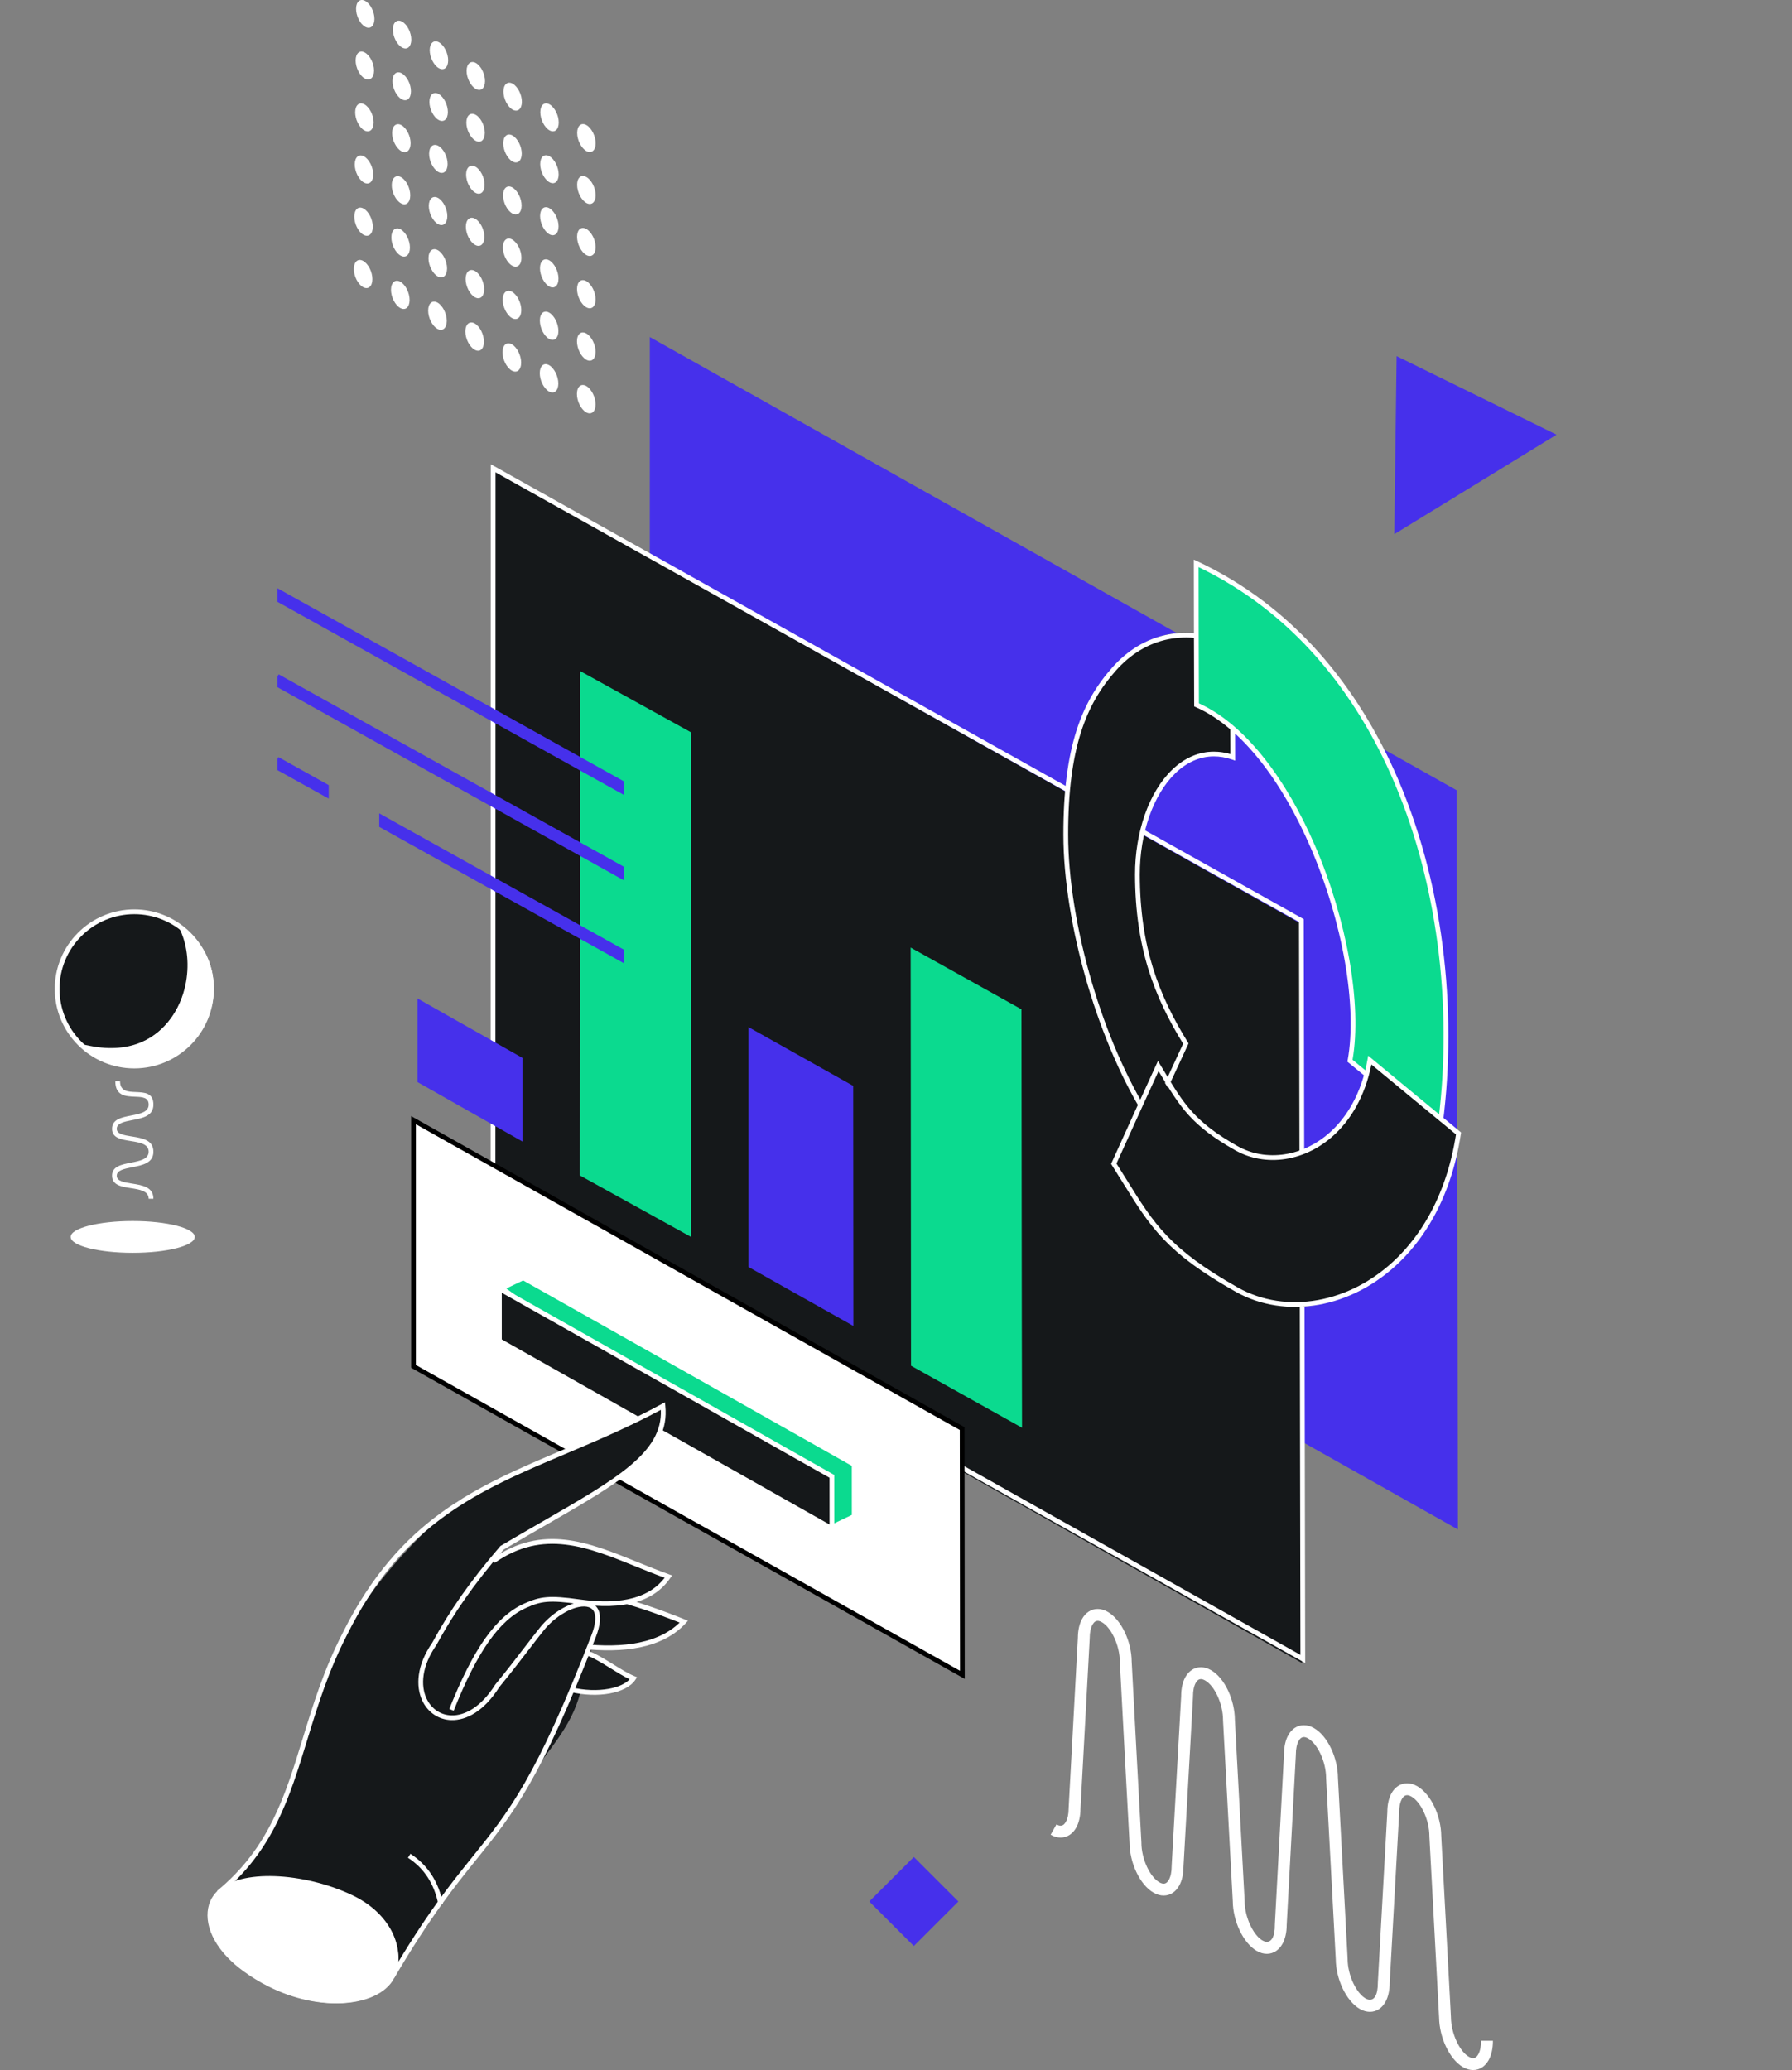 <svg width="393" height="454" viewBox="0 0 393 454" fill="none" xmlns="http://www.w3.org/2000/svg">
<rect x="0" y="0" width="393" height="454" fill="#808080" stroke="none"/>
<g clip-path="url(#clip0)">
<path fill-rule="evenodd" clip-rule="evenodd" d="M142.511 73.923C171.969 90.471 201.408 107.004 230.884 123.566C260.323 140.107 289.845 156.705 319.44 173.313L319.587 254.299L319.733 335.444C290.168 318.806 260.61 302.159 231.085 285.536C201.55 268.908 172.025 252.293 142.505 235.685C142.495 208.725 142.496 181.742 142.497 154.804C142.497 127.867 142.499 100.93 142.511 73.924" fill="#4630EB"/>
<path fill-rule="evenodd" clip-rule="evenodd" d="M108.333 103.213C137.818 119.753 167.274 136.307 196.722 152.851C226.2 169.41 255.694 185.951 285.225 202.55C285.266 229.538 285.342 256.595 285.394 283.608C285.447 310.642 285.5 337.677 285.542 364.734C255.972 348.089 226.409 331.411 196.855 314.77C167.315 298.136 137.807 281.508 108.306 264.908C108.303 237.906 108.322 210.972 108.319 184.015C108.316 157.081 108.336 130.124 108.333 103.213Z" fill="#15181A"/>
<path fill-rule="evenodd" clip-rule="evenodd" d="M108.675 103.592C132.802 117.08 156.908 130.577 181.008 144.069L196.466 152.724C209.414 159.972 222.365 167.218 235.322 174.466C251.832 183.702 268.352 192.944 284.882 202.202C284.907 218.25 284.944 234.323 284.98 250.396C285.005 261.212 285.03 272.028 285.051 282.836L285.052 283.557C285.104 310.016 285.156 336.475 285.197 362.956C269.672 354.244 254.149 345.529 238.628 336.81C224.786 329.037 210.947 321.264 197.109 313.499C187.289 307.989 177.469 302.478 167.649 296.965C147.975 285.922 128.309 274.885 108.647 263.86C108.646 250.476 108.65 237.108 108.654 223.747C108.659 210.292 108.662 196.844 108.661 183.389C108.659 169.963 108.664 156.531 108.668 143.102C108.672 129.927 108.675 116.754 108.675 103.592ZM181.517 143.163C157.16 129.525 132.794 115.884 108.409 102.252L107.634 101.818V102.706C107.635 116.162 107.632 129.631 107.627 143.102C107.623 156.531 107.619 169.964 107.62 183.39C107.622 196.844 107.618 210.293 107.613 223.748C107.61 237.21 107.606 250.68 107.607 264.165V264.47L107.872 264.619C127.63 275.699 147.386 286.784 167.139 297.873C176.956 303.383 186.776 308.895 196.599 314.407C210.436 322.171 224.276 329.944 238.117 337.717C253.897 346.58 269.679 355.444 285.463 364.298L286.239 364.734L286.238 363.845C286.196 337.067 286.144 310.312 286.092 283.557L286.09 282.836C286.069 272.028 286.044 261.212 286.019 250.396C285.982 234.221 285.945 218.047 285.92 201.897L285.92 201.591L285.655 201.443C269.036 192.135 252.429 182.844 235.831 173.559C222.874 166.31 209.923 159.065 196.974 151.816L181.517 143.163Z" fill="white"/>
<path fill-rule="evenodd" clip-rule="evenodd" d="M252.256 245.481C241.237 228.222 233.927 201.867 233.906 182.666C233.885 163.465 237.854 153.705 244.355 146.279C250.856 138.853 259.937 136.629 270.134 141.024C270.141 149.225 270.16 157.426 270.191 165.627C258.443 161.551 249.442 175.372 249.472 191.422C249.504 207.471 253.658 218.172 259.991 228.539C257.398 234.191 254.804 239.842 252.255 245.481" fill="#15181A"/>
<path fill-rule="evenodd" clip-rule="evenodd" d="M252.179 244.699C246.967 236.409 242.611 226.126 239.497 215.589C236.171 204.33 234.266 192.793 234.255 183.1C234.244 173.576 235.232 166.4 237.037 160.688C238.832 155.008 241.438 150.779 244.674 147.125C247.927 143.451 251.83 141.084 256.193 140.205C260.346 139.367 264.928 139.875 269.781 141.883C269.787 145.869 269.792 149.847 269.801 153.825C269.809 157.68 269.82 161.533 269.835 165.383C268.653 165.035 267.427 164.857 266.194 164.855C262.77 164.862 259.679 166.315 257.087 168.796C254.531 171.245 252.462 174.696 251.046 178.743C249.673 182.67 248.914 187.161 248.923 191.837C248.939 199.903 250.004 206.626 251.869 212.638C253.707 218.561 256.32 223.786 259.473 228.917L259.43 229.008C256.97 234.31 254.509 239.611 252.179 244.7V244.699ZM238.492 215.877C241.734 226.851 246.319 237.559 251.815 246.069L252.335 246.876L252.734 246.004C255.327 240.331 257.855 234.885 260.383 229.439L260.657 228.847L260.512 228.612C257.336 223.472 254.707 218.252 252.87 212.334C251.033 206.415 249.985 199.79 249.969 191.837C249.961 187.276 250.699 182.901 252.035 179.08C253.397 175.188 255.376 171.878 257.813 169.544C260.216 167.245 263.062 165.898 266.194 165.892C267.479 165.889 268.815 166.11 270.191 166.583L270.888 166.822L270.885 166.091C270.868 162.001 270.856 157.914 270.847 153.824C270.839 149.733 270.833 145.638 270.827 141.539V141.195L270.511 141.061C265.34 138.857 260.437 138.29 255.984 139.188C251.391 140.114 247.293 142.595 243.886 146.442C240.558 150.2 237.879 154.547 236.035 160.38C234.202 166.183 233.197 173.46 233.208 183.1C233.219 192.892 235.139 204.531 238.492 215.877ZM282.184 422.149L283.189 403.517L284.193 384.843V384.776C284.191 383.513 284.417 382.506 284.805 381.815C284.975 381.512 285.167 381.288 285.376 381.149C285.541 381.035 285.737 380.973 285.937 380.972C286.201 380.972 286.511 381.066 286.862 381.263C287.893 381.844 288.862 383.091 289.59 384.642C290.349 386.257 290.822 388.157 290.825 389.964V390.03C291.178 396.661 291.531 403.274 291.884 409.879C292.236 416.482 292.59 423.077 292.944 429.672C292.958 431.856 293.528 434.133 294.433 436.058C295.389 438.087 296.742 439.77 298.257 440.623C298.999 441.041 299.736 441.238 300.443 441.237C301.155 441.239 301.85 441.027 302.439 440.628C302.992 440.258 303.463 439.733 303.833 439.074C304.42 438.028 304.765 436.604 304.772 434.902L305.263 426.083C305.791 416.601 306.32 407.121 306.848 397.597V397.52C306.838 396.255 307.061 395.246 307.448 394.556C307.617 394.255 307.809 394.031 308.017 393.892C308.18 393.781 308.373 393.72 308.57 393.718C308.841 393.716 309.158 393.811 309.515 394.012C310.553 394.597 311.521 395.844 312.246 397.394C313.006 399.016 313.476 400.926 313.478 402.752V402.819L314.929 429.87L315.604 442.465H315.605C315.631 444.646 316.2 446.929 317.107 448.859C318.051 450.869 319.385 452.539 320.894 453.388C321.634 453.805 322.37 454.001 323.076 454C323.788 454.002 324.483 453.789 325.072 453.389C325.627 453.017 326.098 452.491 326.468 451.832C327.065 450.768 327.411 449.314 327.408 447.581H324.811C324.813 448.847 324.587 449.861 324.197 450.557C323.692 451.458 323.067 451.619 322.168 451.112C321.143 450.536 320.186 449.291 319.46 447.747C318.694 446.117 318.216 444.2 318.201 442.389V442.332L317.526 429.737C317.043 420.727 316.559 411.718 316.076 402.686C316.061 400.492 315.5 398.216 314.599 396.292C313.65 394.267 312.306 392.592 310.788 391.737C310.032 391.31 309.281 391.111 308.561 391.116C307.851 391.118 307.158 391.332 306.57 391.729C306.018 392.1 305.546 392.623 305.177 393.28C304.589 394.328 304.247 395.754 304.249 397.46C303.722 406.982 303.194 416.461 302.666 425.94L302.175 434.76V434.832C302.183 440.541 298.718 439.048 296.786 434.946C296.021 433.32 295.543 431.412 295.54 429.606V429.54L294.481 409.746L293.421 389.897C293.407 387.713 292.843 385.445 291.943 383.53C290.995 381.513 289.649 379.84 288.134 378.987C287.39 378.568 286.649 378.369 285.937 378.37C285.226 378.367 284.53 378.578 283.939 378.976C283.382 379.347 282.907 379.875 282.534 380.539C281.947 381.585 281.602 383.007 281.596 384.71L280.591 403.384C280.298 408.83 280.005 414.27 279.712 419.706L279.587 422.022V422.093C279.629 427.711 276.194 426.497 274.191 422.223C273.43 420.596 272.955 418.686 272.953 416.883V416.817C272.621 410.604 272.284 404.387 271.946 398.163C271.568 391.177 271.189 384.184 270.816 377.185C270.802 375.003 270.243 372.733 269.346 370.815C268.403 368.8 267.066 367.131 265.555 366.28C264.8 365.855 264.049 365.655 263.331 365.661C262.625 365.662 261.936 365.874 261.35 366.269C260.8 366.637 260.332 367.158 259.964 367.813C259.377 368.858 259.035 370.287 259.039 372.002C258.544 380.841 258.05 389.654 257.556 398.47L256.95 409.26V409.332C256.952 410.589 256.726 411.596 256.337 412.289C255.824 413.202 255.185 413.353 254.279 412.842C253.243 412.259 252.278 411.01 251.554 409.466C250.79 407.841 250.318 405.932 250.317 404.128V404.056C249.945 397.31 249.589 390.736 249.242 384.255C248.887 377.652 248.537 371.041 248.186 364.412C248.172 362.232 247.608 359.961 246.707 358.042C245.758 356.019 244.413 354.344 242.901 353.493C242.16 353.076 241.422 352.878 240.713 352.878C240.002 352.876 239.307 353.088 238.719 353.487C238.166 353.857 237.694 354.381 237.324 355.042C236.737 356.089 236.392 357.519 236.385 359.23C235.712 371.661 235.038 384.092 234.363 396.523V396.59C234.364 397.859 234.137 398.873 233.745 399.57C233.575 399.874 233.381 400.1 233.171 400.24C233.004 400.352 232.816 400.412 232.615 400.412C232.352 400.412 232.041 400.319 231.69 400.12L230.417 402.395C231.162 402.816 231.904 403.014 232.615 403.014C233.329 403.016 234.026 402.804 234.618 402.404C235.172 402.032 235.645 401.507 236.017 400.845C236.607 399.795 236.953 398.365 236.96 396.656L237.971 378.028L238.982 359.362V359.296C238.98 358.024 239.207 357.01 239.596 356.317C239.766 356.014 239.958 355.789 240.165 355.65C240.327 355.54 240.518 355.481 240.713 355.481C240.974 355.481 241.281 355.573 241.629 355.769C242.661 356.35 243.628 357.597 244.354 359.144C245.115 360.762 245.586 362.667 245.588 364.479V364.545C245.939 371.174 246.291 377.784 246.645 384.387C247.006 391.114 247.364 397.736 247.719 404.198H247.719C247.734 406.371 248.298 408.643 249.201 410.568C250.148 412.586 251.49 414.263 253.006 415.118C253.751 415.537 254.493 415.737 255.204 415.735C255.918 415.737 256.616 415.524 257.208 415.124C257.763 414.753 258.237 414.225 258.608 413.564C259.196 412.519 259.54 411.098 259.547 409.403L260.153 398.613C260.648 389.795 261.142 380.98 261.636 372.14V372.063C261.627 370.787 261.849 369.777 262.235 369.088C262.402 368.79 262.593 368.57 262.797 368.433C262.957 368.323 263.147 368.264 263.341 368.263C263.609 368.261 263.926 368.355 264.282 368.556C265.312 369.136 266.273 370.377 266.994 371.917C267.749 373.533 268.217 375.436 268.219 377.251V377.317C268.591 384.317 268.97 391.31 269.349 398.296C269.687 404.519 270.024 410.737 270.356 416.949C270.37 419.12 270.935 421.397 271.839 423.325C272.787 425.348 274.129 427.032 275.638 427.89C276.392 428.319 277.139 428.519 277.854 428.513C278.564 428.511 279.258 428.296 279.846 427.898C280.395 427.53 280.867 427.008 281.239 426.351C281.839 425.293 282.188 423.856 282.184 422.149ZM90.862 245.481C110.822 256.711 130.804 267.965 150.788 279.192C170.816 290.443 190.823 301.707 210.828 312.95L210.879 366.826C190.864 355.569 170.827 344.312 150.789 333.049C130.798 321.81 110.807 310.572 90.861 299.343C90.861 281.373 90.861 263.427 90.862 245.481Z" fill="white"/>
<path fill-rule="evenodd" clip-rule="evenodd" d="M91.202 246.563C96.86 249.744 102.517 252.927 108.175 256.11C122.289 264.05 136.41 271.995 150.533 279.925C161.542 286.109 172.55 292.295 183.556 298.484C192.534 303.533 201.511 308.579 210.486 313.622L210.536 366.441C197.976 359.379 185.409 352.318 172.837 345.256C165.573 341.175 158.309 337.094 151.044 333.012L150.405 332.653C130.656 321.555 110.907 310.457 91.202 299.368V246.563ZM108.685 255.202L90.939 245.219L90.163 244.784V299.979L90.428 300.128C110.22 311.266 130.058 322.414 149.895 333.561L150.534 333.92C157.798 338.002 165.063 342.084 172.327 346.165C185.157 353.372 197.985 360.578 210.801 367.785L211.577 368.221C211.559 349.817 211.541 331.414 211.526 313.01L211.261 312.862C202.196 307.769 193.132 302.674 184.066 297.576C173.062 291.39 162.055 285.201 151.043 279.017C136.92 271.084 122.801 263.146 108.685 255.202Z" fill="black"/>
<path fill-rule="evenodd" clip-rule="evenodd" d="M114.433 280.35L150.744 300.706L187.146 321.145L187.155 332.497L182.422 334.747L150.727 312.053L109.701 282.599L114.433 280.35Z" fill="#0BDA8F"/>
<path fill-rule="evenodd" clip-rule="evenodd" d="M114.722 280.825L150.735 301.127L186.809 321.495L186.816 332.255L182.662 334.24L151.273 311.641L111.031 282.59L114.722 280.825ZM151.242 300.219L114.761 279.653L109.003 282.405L150.668 312.484L182.558 335.444L187.852 332.914L187.843 320.883L151.242 300.219Z" fill="white"/>
<path fill-rule="evenodd" clip-rule="evenodd" d="M109.701 282.443C121.787 289.25 133.878 296.045 145.936 302.859C158.027 309.693 170.153 316.529 182.262 323.36L182.27 334.747C170.16 327.891 158.022 321.072 145.918 314.241C133.872 307.443 121.767 300.628 109.703 293.797L109.701 282.442" fill="#15181A"/>
<path fill-rule="evenodd" clip-rule="evenodd" d="M110.043 283.531L119.529 288.877C128.25 293.788 136.968 298.706 145.681 303.631C155.352 309.101 165.026 314.566 174.702 320.027L181.919 324.101L181.927 334.354C173.779 329.738 166.66 325.724 159.544 321.711C155.084 319.196 150.626 316.682 146.172 314.166C142.691 312.2 139.206 310.233 135.717 308.264C126.737 303.194 117.741 298.117 110.045 293.755L110.043 283.531ZM120.039 287.965L109.778 282.182L109.003 281.745L109.005 294.363L109.27 294.513C117.911 299.409 126.557 304.296 135.208 309.176L145.663 315.078C150.116 317.594 154.575 320.109 159.035 322.624C167.134 327.192 175.239 331.762 182.192 335.701L182.968 336.142L182.958 323.487L175.212 319.114C165.534 313.65 155.85 308.183 146.19 302.718C137.485 297.794 128.763 292.88 120.039 287.965ZM128.603 27.43C129.721 28.056 130.635 29.852 130.634 31.421C130.634 32.991 129.719 33.76 128.599 33.132C127.479 32.504 126.576 30.72 126.578 29.148C126.58 27.576 127.484 26.802 128.603 27.43ZM79.652 57.229C80.775 57.861 81.682 59.664 81.669 61.248C81.657 62.833 80.729 63.596 79.604 62.964C78.48 62.332 77.59 60.55 77.603 58.962C77.617 57.375 78.528 56.598 79.652 57.229ZM79.745 45.747C80.867 46.377 81.772 48.173 81.76 49.757C81.747 51.342 80.821 52.119 79.698 51.488C78.577 50.858 77.687 49.066 77.701 47.481C77.714 45.898 78.624 45.117 79.745 45.747ZM79.84 34.302C80.959 34.932 81.862 36.724 81.849 38.304C81.838 39.887 80.913 40.654 79.793 40.024C78.672 39.395 77.784 37.604 77.798 36.027C77.812 34.449 78.721 33.673 79.84 34.302ZM79.933 22.901C81.05 23.53 81.952 25.308 81.939 26.883C81.927 28.458 81.004 29.222 79.886 28.592C78.768 27.964 77.882 26.184 77.894 24.61C77.908 23.034 78.815 22.273 79.933 22.901ZM80.025 11.539C81.141 12.166 82.041 13.939 82.029 15.505C82.017 17.071 81.096 17.838 79.979 17.211C78.863 16.583 77.978 14.8 77.992 13.236C78.005 11.671 78.91 10.912 80.025 11.539ZM80.118 0.22C81.232 0.846 82.131 2.625 82.118 4.185C82.106 5.744 81.186 6.5 80.072 5.873C78.957 5.247 78.075 3.472 78.088 1.913C78.101 0.354 79.005 -0.406 80.118 0.22ZM87.806 61.8C88.933 62.433 89.838 64.231 89.828 65.82C89.817 67.409 88.894 68.178 87.767 67.546C86.64 66.913 85.735 65.115 85.746 63.53C85.757 61.945 86.681 61.168 87.807 61.8H87.806ZM87.886 50.316C89.01 50.947 89.909 52.741 89.899 54.327C89.888 55.913 88.972 56.687 87.846 56.055C86.722 55.424 85.817 53.627 85.829 52.041C85.841 50.457 86.762 49.685 87.887 50.316H87.886ZM87.966 38.863C89.088 39.493 89.985 41.284 89.974 42.867C89.964 44.449 89.049 45.214 87.926 44.584C86.803 43.953 85.9 42.167 85.912 40.585C85.923 39.003 86.843 38.234 87.966 38.864V38.863ZM88.045 27.455C89.165 28.083 90.06 29.863 90.05 31.437C90.039 33.009 89.126 33.779 88.005 33.15C86.884 32.52 85.983 30.732 85.996 29.16C86.006 27.587 86.925 26.826 88.045 27.455ZM88.123 16.09C89.241 16.721 90.135 18.49 90.126 20.057C90.115 21.623 89.204 22.395 88.084 21.766C86.965 21.138 86.066 19.344 86.077 17.777C86.088 16.211 87.005 15.459 88.123 16.09ZM88.201 4.757C89.318 5.383 90.21 7.161 90.199 8.722C90.19 10.282 89.28 11.047 88.162 10.42C87.045 9.793 86.148 8.012 86.159 6.452C86.17 4.892 87.086 4.129 88.201 4.757ZM95.957 66.373C97.08 67.004 97.99 68.807 97.982 70.397C97.973 71.987 97.048 72.754 95.924 72.123C94.8 71.491 93.89 69.695 93.9 68.106C93.908 66.516 94.833 65.743 95.957 66.373ZM96.021 54.874C97.143 55.504 98.052 57.303 98.043 58.89C98.035 60.477 97.112 61.247 95.989 60.618C94.867 59.988 93.959 58.19 93.968 56.603C93.977 55.017 94.9 54.245 96.021 54.874ZM96.087 43.42C97.206 44.048 98.112 45.846 98.103 47.427C98.096 49.008 97.174 49.773 96.055 49.144C94.934 48.515 94.028 46.728 94.037 45.144C94.046 43.561 94.967 42.792 96.087 43.42ZM96.151 32.003C97.269 32.63 98.174 34.415 98.165 35.99C98.156 37.564 97.238 38.336 96.119 37.709C95.001 37.081 94.096 35.284 94.105 33.711C94.114 32.137 95.034 31.376 96.151 32.003ZM96.216 20.63C97.331 21.256 98.234 23.034 98.226 24.602C98.218 26.17 97.3 26.937 96.184 26.311C95.067 25.684 94.164 23.895 94.173 22.327C94.182 20.759 95.1 20.004 96.216 20.63ZM96.28 9.289C97.393 9.914 98.295 11.697 98.287 13.258C98.278 14.82 97.362 15.591 96.248 14.963C95.133 14.334 94.231 12.548 94.241 10.988C94.25 9.426 95.166 8.664 96.28 9.288V9.289ZM104.122 70.946C105.248 71.578 106.141 73.379 106.135 74.973C106.128 76.567 105.224 77.338 104.098 76.706C102.97 76.073 102.051 74.276 102.058 72.685C102.065 71.094 102.996 70.314 104.123 70.946H104.122ZM104.173 59.44C105.297 60.07 106.188 61.864 106.182 63.451C106.175 65.04 105.273 65.825 104.148 65.193C103.022 64.561 102.105 62.758 102.113 61.174C102.119 59.59 103.049 58.809 104.173 59.44ZM104.223 47.983C105.345 48.613 106.235 50.399 106.228 51.98C106.222 53.562 105.321 54.342 104.198 53.711C103.075 53.081 102.159 51.283 102.166 49.701C102.173 48.12 103.102 47.354 104.223 47.983ZM104.274 36.564C105.394 37.193 106.282 38.966 106.276 40.541C106.269 42.116 105.369 42.897 104.249 42.267C103.127 41.638 102.213 39.84 102.221 38.265C102.228 36.69 103.154 35.935 104.274 36.564ZM104.324 25.184C105.442 25.811 106.328 27.583 106.322 29.152C106.315 30.721 105.418 31.496 104.299 30.868C103.179 30.24 102.267 28.449 102.274 26.88C102.281 25.312 103.206 24.556 104.324 25.184ZM104.374 13.828C105.49 14.454 106.375 16.235 106.369 17.8C106.362 19.366 105.466 20.132 104.349 19.506C103.232 18.879 102.32 17.095 102.327 15.533C102.335 13.971 103.257 13.201 104.374 13.828ZM112.261 75.517C113.385 76.145 114.298 77.95 114.294 79.545C114.289 81.141 113.368 81.912 112.244 81.281C111.119 80.65 110.207 78.849 110.211 77.254C110.217 75.66 111.138 74.891 112.262 75.517H112.261ZM112.298 64.002C113.419 64.632 114.331 66.433 114.327 68.022C114.322 69.611 113.402 70.384 112.28 69.754C111.158 69.124 110.246 67.323 110.251 65.736C110.257 64.147 111.176 63.374 112.298 64.002ZM112.334 52.538C113.453 53.166 114.363 54.96 114.359 56.543C114.354 58.126 113.437 58.893 112.316 58.264C111.196 57.635 110.286 55.843 110.291 54.261C110.296 52.678 111.214 51.91 112.334 52.538ZM112.37 41.112C113.488 41.738 114.395 43.528 114.391 45.102C114.387 46.675 113.47 47.446 112.352 46.818C111.233 46.191 110.325 44.399 110.33 42.823C110.336 41.247 111.253 40.484 112.37 41.112V41.112ZM112.406 29.723C113.521 30.349 114.428 32.134 114.423 33.705C114.419 35.275 113.504 36.037 112.388 35.411C111.271 34.785 110.364 32.993 110.37 31.424C110.375 29.854 111.29 29.097 112.406 29.723ZM112.441 18.359C113.554 18.984 114.459 20.772 114.455 22.339C114.451 23.906 113.538 24.672 112.423 24.048C111.308 23.422 110.404 21.634 110.409 20.068C110.414 18.502 111.328 17.734 112.441 18.359ZM120.412 80.086C121.538 80.717 122.449 82.524 122.447 84.121C122.445 85.717 121.527 86.492 120.401 85.86C119.273 85.227 118.372 83.43 118.376 81.834C118.379 80.238 119.286 79.454 120.412 80.086ZM120.433 68.562C121.557 69.193 122.468 70.993 122.465 72.583C122.463 74.173 121.547 74.952 120.423 74.324C119.297 73.696 118.395 71.896 118.396 70.307C118.397 68.718 119.309 67.932 120.433 68.562ZM120.455 57.096C121.577 57.726 122.485 59.519 122.483 61.102C122.481 62.686 121.567 63.456 120.444 62.827C119.321 62.197 118.418 60.407 118.42 58.823C118.424 57.241 119.333 56.467 120.455 57.097V57.096ZM120.476 45.662C121.596 46.29 122.504 48.079 122.501 49.653C122.499 51.228 121.586 52.002 120.465 51.373C119.345 50.743 118.442 48.952 118.446 47.378C118.45 45.804 119.356 45.033 120.476 45.662ZM120.498 34.271C121.616 34.898 122.522 36.682 122.519 38.254C122.517 39.825 121.606 40.591 120.487 39.963C119.368 39.336 118.468 37.545 118.471 35.977C118.475 34.41 119.38 33.644 120.498 34.272V34.271ZM120.519 22.893C121.635 23.519 122.54 25.303 122.537 26.874C122.535 28.445 121.626 29.212 120.509 28.585C119.391 27.959 118.492 26.175 118.496 24.608C118.499 23.04 119.403 22.267 120.52 22.893L120.519 22.893ZM128.567 84.656C129.696 85.289 130.617 87.099 130.616 88.695C130.616 90.293 129.693 91.074 128.563 90.441C127.433 89.808 126.522 88.006 126.524 86.409C126.525 84.812 127.438 84.024 128.567 84.656ZM128.574 73.132C129.7 73.76 130.621 75.565 130.62 77.156C130.62 78.748 129.698 79.522 128.57 78.891C127.443 78.259 126.533 76.458 126.535 74.867C126.536 73.276 127.448 72.503 128.574 73.132ZM128.581 61.657C129.706 62.287 130.624 64.085 130.624 65.668C130.623 67.249 129.703 68.022 128.578 67.391C127.452 66.761 126.544 64.963 126.545 63.383C126.547 61.801 127.457 61.027 128.581 61.657ZM128.588 50.221C129.711 50.85 130.627 52.632 130.627 54.21C130.627 55.788 129.709 56.559 128.585 55.93C127.461 55.3 126.555 53.504 126.556 51.929C126.558 50.354 127.466 49.592 128.588 50.221ZM128.595 38.822C129.716 39.45 130.632 41.233 130.631 42.803C130.63 44.372 129.713 45.141 128.592 44.512C127.47 43.883 126.565 42.097 126.567 40.526C126.569 38.954 127.474 38.194 128.596 38.822L128.595 38.822Z" fill="white"/>
<path fill-rule="evenodd" clip-rule="evenodd" d="M315.418 248.271C308.962 242.956 302.479 237.614 296.023 232.271C300.092 209.756 285 164.31 262.587 154.396C262.544 144.087 262.529 133.777 262.515 123.438C307.499 144.574 322.051 202.593 315.418 248.271Z" fill="#0BDA8F"/>
<path fill-rule="evenodd" clip-rule="evenodd" d="M315.197 247.687C312.186 245.219 309.17 242.746 306.155 240.268C302.977 237.659 299.799 235.046 296.628 232.433C298.725 220.276 295.395 201.72 288.415 185.53C282.323 171.398 273.437 159.042 262.931 154.251C262.911 149.195 262.897 144.141 262.885 139.085C262.876 134.189 262.868 129.29 262.861 124.384C283.171 134.143 297.202 151.455 305.819 171.704C315.934 195.473 318.591 223.283 315.197 247.687V247.687ZM305.492 241.073C308.748 243.746 312.004 246.417 315.253 249.08L315.967 249.665L316.101 248.751C319.716 223.958 317.099 195.545 306.779 171.296C297.963 150.581 283.529 132.9 262.56 123.088L261.816 122.74L261.818 123.559C261.825 128.741 261.833 133.914 261.844 139.084C261.855 144.257 261.869 149.425 261.891 154.59L261.893 154.93L262.202 155.066C272.577 159.637 281.396 171.889 287.455 185.942C294.42 202.097 297.721 220.591 295.551 232.55L295.497 232.85L295.733 233.044C298.981 235.722 302.237 238.399 305.492 241.073Z" fill="white"/>
<path fill-rule="evenodd" clip-rule="evenodd" d="M319.733 249.039C314.787 281.651 287.759 292.898 270.763 283.34C253.767 273.782 251.473 267.937 243.674 255.694C246.906 248.549 250.194 241.388 253.482 234.227C258.383 242.268 260.427 246.489 270.719 252.281C281.009 258.073 296.806 251.731 300.159 232.928C306.677 238.307 313.201 243.677 319.733 249.038" fill="#15181A"/>
<path fill-rule="evenodd" clip-rule="evenodd" d="M319.314 248.797C318.234 255.731 316.148 261.676 313.374 266.641C309.381 273.785 303.961 278.898 298.064 281.997C292.182 285.088 285.823 286.176 279.934 285.278C276.941 284.821 274.07 283.85 271.445 282.368C256.508 273.934 253.082 268.416 247.071 258.735C246.402 257.658 245.7 256.527 244.851 255.187C247.96 248.288 251.018 241.597 254.076 234.909L254.544 235.686C258.805 242.763 261.252 246.828 270.893 252.276C272.506 253.185 274.26 253.815 276.083 254.139C279.877 254.82 283.959 254.212 287.722 252.306C291.471 250.408 294.902 247.221 297.412 242.735C298.889 240.096 300.046 237.006 300.761 233.465C303.776 235.965 306.794 238.462 309.814 240.956C312.98 243.572 316.146 246.185 319.314 248.797ZM314.28 267.151C317.152 262.011 319.301 255.85 320.387 248.662L320.431 248.371L320.201 248.183C316.964 245.511 313.718 242.834 310.473 240.152C307.227 237.471 303.982 234.786 300.743 232.101L300.059 231.533L299.902 232.414C299.23 236.2 298.048 239.468 296.506 242.225C294.103 246.519 290.828 249.567 287.255 251.376C283.697 253.178 279.842 253.752 276.262 253.11C274.555 252.806 272.912 252.217 271.401 251.365C262 246.053 259.604 242.074 255.434 235.147C255.17 234.708 254.897 234.254 254.456 233.528L253.949 232.692L253.35 234.003C250.108 241.092 246.867 248.18 243.79 255.013L243.675 255.268L243.826 255.508C244.62 256.764 245.408 258.023 246.189 259.287C252.291 269.113 255.768 274.713 270.937 283.279C273.673 284.824 276.664 285.836 279.78 286.311C285.879 287.242 292.46 286.117 298.543 282.92C304.612 279.731 310.183 274.479 314.28 267.151Z" fill="white"/>
<path fill-rule="evenodd" clip-rule="evenodd" d="M48.296 415.316L86.246 433.776C98.582 412.588 98.017 414.821 102.881 409.342C104.504 407.514 107.315 403.754 110.807 399.04C112.857 396.273 114.731 392.94 117.041 388.843C119.388 384.68 125.365 378.996 127.272 371.142L127.52 371.008C133.523 371.664 137.387 370.62 139.11 367.877C136.072 366.613 132.744 363.883 129.65 362.855L129.617 361.411L129.687 361.118C138.224 361.782 145.617 360.462 150.173 355.639C150.173 355.639 144.061 353.177 137.72 351.382C141.501 350.543 144.314 348.727 146.211 345.924C132.521 340.982 120.854 333.177 107.685 342.447C108.511 341.436 109.348 340.433 110.196 339.44C132.448 326.174 146.572 320.087 145.356 308.247C133.869 314.848 118.215 319.87 100.137 329.411C88.402 339.868 80.323 349.511 75.902 358.339C64.683 380.252 66.463 400.268 48.297 415.317" fill="#15181A"/>
<path fill-rule="evenodd" clip-rule="evenodd" d="M99.496 375.195C102.099 368.671 104.614 363.671 107.229 359.968C109.81 356.312 112.483 353.937 115.429 352.62C117.037 351.901 118.291 351.468 119.938 351.329C121.617 351.188 123.718 351.346 127.01 351.81C131.869 352.496 135.959 352.369 139.278 351.43C142.648 350.478 145.224 348.692 147.008 346.073L147.381 345.525L146.755 345.3C144.448 344.472 142.141 343.538 139.876 342.621C128.941 338.192 118.983 334.16 107.893 341.919L108.488 342.763C119.115 335.327 128.825 339.26 139.488 343.578C141.526 344.403 143.598 345.242 145.765 346.035C144.144 348.153 141.889 349.62 138.999 350.438C135.818 351.337 131.869 351.454 127.151 350.789C123.777 350.313 121.609 350.152 119.853 350.3C118.067 350.45 116.723 350.912 115.008 351.679C111.886 353.075 109.075 355.562 106.383 359.374C103.724 363.139 101.172 368.21 98.537 374.816L99.495 375.195H99.496Z" fill="white"/>
<path fill-rule="evenodd" clip-rule="evenodd" d="M137.445 351.816C142.431 353.272 147.257 355.152 149.05 355.871C147.047 357.821 144.499 359.125 141.576 359.911C137.96 360.883 133.768 361.065 129.32 360.702L129.239 361.769C133.79 362.141 138.095 361.949 141.834 360.944C145.215 360.036 148.13 358.463 150.346 356.041L150.869 355.47L150.165 355.177C150.147 355.17 144.056 352.636 137.724 350.786L137.445 351.816V351.816ZM125.052 371.078C128.09 371.806 131.141 371.879 133.668 371.422C136.308 370.946 138.402 369.882 139.371 368.368L139.706 367.845L139.126 367.608C137.747 367.044 136.132 366.044 134.491 365.028C132.486 363.787 130.447 362.524 128.675 361.945L128.343 362.938C130.002 363.479 131.981 364.706 133.928 365.911C135.373 366.806 136.801 367.69 138.097 368.298C137.168 369.303 135.516 370.029 133.478 370.397C131.087 370.828 128.192 370.757 125.301 370.065L125.052 371.078ZM54.068 432.435C67.645 442.254 82.992 440.6 86.435 433.84C88.947 428.906 86.552 420.698 77.498 416.361C67.335 411.493 53.346 410.451 48.192 415.373C44.625 418.778 45.438 426.193 54.068 432.435Z" fill="white"/>
<path fill-rule="evenodd" clip-rule="evenodd" d="M53.52 432.421C55.203 433.636 56.979 434.716 58.832 435.651C64.558 438.534 70.293 439.604 75.073 439.307C79.926 439.006 83.82 437.291 85.772 434.623C86.039 434.258 86.271 433.871 86.467 433.464C87.693 430.932 87.708 427.625 86.297 424.398C84.904 421.209 82.12 418.091 77.74 415.886C77.614 415.823 77.462 415.748 77.285 415.664C72.033 413.158 65.763 411.666 60.208 411.479C54.905 411.301 50.225 412.317 47.638 414.779C47.352 415.05 47.092 415.346 46.86 415.663C45.676 417.282 45.216 419.453 45.687 421.868C46.148 424.229 47.503 426.827 49.95 429.36C50.953 430.398 52.138 431.427 53.52 432.421ZM59.299 434.733C57.496 433.822 55.767 432.77 54.13 431.588C52.795 430.627 51.656 429.64 50.697 428.647C48.4 426.268 47.132 423.852 46.706 421.675C46.291 419.55 46.682 417.659 47.7 416.268C47.896 416 48.115 415.749 48.355 415.52C50.727 413.264 55.135 412.337 60.175 412.506C65.594 412.689 71.713 414.145 76.838 416.59C76.961 416.649 77.106 416.72 77.274 416.804C81.417 418.891 84.043 421.819 85.347 424.804C86.635 427.752 86.634 430.748 85.533 433.021L85.463 433.161C85.312 433.455 85.134 433.741 84.932 434.018C83.162 436.438 79.551 437.998 75.012 438.28C70.398 438.566 64.85 437.527 59.299 434.733Z" fill="white"/>
<path fill-rule="evenodd" clip-rule="evenodd" d="M91.559 218.98C99.241 223.329 106.923 227.675 114.583 232.02C114.583 238.134 114.584 244.249 114.585 250.362C106.902 246.016 99.242 241.671 91.559 237.322V218.98ZM164.134 225.256C171.802 229.555 179.47 233.855 187.115 238.155L187.155 290.811C179.483 286.482 171.812 282.178 164.141 277.873C164.131 260.334 164.121 242.795 164.134 225.257" fill="#4630EB"/>
<path fill-rule="evenodd" clip-rule="evenodd" d="M221.839 220.149C214.888 216.267 207.936 212.385 200.494 208.255L199.715 207.821C199.741 238.391 199.765 268.96 199.794 299.53L200.06 299.679L206.951 303.53C212.413 306.583 217.878 309.638 223.353 312.691L224.137 313.127L224.135 312.236C224.115 304.7 224.101 297.153 224.091 289.603C224.08 282.053 224.072 274.501 224.063 266.953L224.016 221.365L221.839 220.149V220.149ZM139.586 154.002C135.711 151.863 131.837 149.722 127.969 147.582L127.185 147.149L127.185 148.036C127.174 159.009 127.176 169.975 127.177 180.933C127.178 188.208 127.179 195.48 127.177 202.748C127.174 211.867 127.17 220.991 127.166 230.116C127.161 239.241 127.155 248.365 127.146 257.484V257.789L129.132 258.886C136.35 262.869 143.565 266.857 150.778 270.85L151.562 271.284V270.396C151.571 259.45 151.567 248.494 151.564 237.54C151.561 230.242 151.559 222.944 151.56 215.649V214.83C151.563 196.883 151.566 178.892 151.558 160.924V160.62L151.289 160.471C147.392 158.315 143.489 156.158 139.586 154.003" fill="#0BDA8F"/>
<path fill-rule="evenodd" clip-rule="evenodd" d="M127.881 149.241C131.49 151.238 135.105 153.235 138.72 155.231C142.536 157.338 146.352 159.446 150.162 161.554C150.17 179.43 150.167 197.328 150.165 215.182V216.002C150.163 223.3 150.166 230.602 150.168 237.904C150.172 248.568 150.175 259.233 150.167 269.889C143.222 266.043 136.258 262.199 129.293 258.353L127.843 257.553C127.852 248.531 127.858 239.504 127.863 230.477C127.867 221.347 127.87 212.218 127.874 203.095C127.876 195.823 127.875 188.548 127.874 181.268C127.872 170.601 127.871 159.925 127.881 149.241V149.241ZM201.11 209.216C207.971 213.005 214.828 216.803 221.68 220.608L223.324 221.52L223.371 266.22C223.378 273.721 223.386 281.228 223.397 288.731C223.407 295.933 223.421 303.136 223.439 310.338C218.223 307.447 213.017 304.556 207.814 301.666L201.187 297.987L201.11 209.216Z" fill="#0BDA8F"/>
<path fill-rule="evenodd" clip-rule="evenodd" d="M29.456 200.151C38.705 200.151 46.203 207.644 46.203 216.888C46.203 226.131 38.705 233.625 29.456 233.625C20.207 233.625 12.709 226.131 12.709 216.888C12.709 207.644 20.207 200.151 29.456 200.151Z" fill="#15181A"/>
<path fill-rule="evenodd" clip-rule="evenodd" d="M29.456 200.496C31.61 200.493 33.744 200.916 35.734 201.74C37.724 202.564 39.532 203.773 41.053 205.297C42.578 206.818 43.788 208.624 44.613 210.614C45.437 212.603 45.86 214.735 45.857 216.888C45.857 221.414 44.022 225.513 41.053 228.479C39.532 230.003 37.724 231.212 35.734 232.036C33.744 232.86 31.61 233.283 29.456 233.28C24.927 233.28 20.826 231.445 17.858 228.479C16.333 226.959 15.123 225.152 14.299 223.163C13.475 221.174 13.052 219.041 13.054 216.888C13.051 214.735 13.474 212.603 14.299 210.614C15.123 208.624 16.333 206.818 17.858 205.297C19.38 203.773 21.188 202.564 23.178 201.74C25.168 200.916 27.302 200.493 29.456 200.496ZM41.791 204.56C40.173 202.939 38.25 201.653 36.133 200.776C34.016 199.9 31.747 199.45 29.456 199.453C27.165 199.45 24.895 199.9 22.778 200.776C20.661 201.653 18.739 202.939 17.121 204.56C15.498 206.177 14.212 208.099 13.335 210.215C12.458 212.33 12.009 214.598 12.012 216.888C12.009 219.178 12.459 221.446 13.335 223.561C14.212 225.677 15.498 227.599 17.121 229.216C18.739 230.837 20.661 232.123 22.778 232.999C24.895 233.876 27.165 234.325 29.456 234.322C34.274 234.322 38.635 232.371 41.791 229.216C43.413 227.599 44.7 225.677 45.577 223.562C46.454 221.446 46.904 219.178 46.901 216.888C46.901 212.073 44.948 207.715 41.791 204.56Z" fill="white"/>
<path fill-rule="evenodd" clip-rule="evenodd" d="M39.731 202.989C43.673 206.067 46.203 210.828 46.203 216.171C46.203 225.452 38.573 232.976 29.161 232.976C25.502 232.984 21.937 231.82 18.989 229.655C37.87 233.505 44.874 214.377 39.731 202.989Z" fill="white"/>
<path fill-rule="evenodd" clip-rule="evenodd" d="M41.248 205.608C42.473 206.835 43.49 208.252 44.259 209.806C45.322 211.956 45.873 214.323 45.87 216.722C45.87 221.11 44.055 225.083 41.121 227.958C38.187 230.834 34.133 232.613 29.655 232.613C27.873 232.613 26.158 232.331 24.555 231.811C23.685 231.529 22.84 231.174 22.029 230.75C25.699 231.131 28.874 230.604 31.552 229.436C34.337 228.22 36.576 226.31 38.266 224.002C39.949 221.703 41.086 219.011 41.676 216.217C42.429 212.648 42.287 208.907 41.247 205.608H41.248ZM45.185 209.368C44.04 207.06 42.387 205.042 40.35 203.465L38.712 202.194L39.562 204.065C41.167 207.597 41.533 211.92 40.669 216.016C40.107 218.675 39.028 221.234 37.432 223.413C35.844 225.583 33.743 227.376 31.132 228.516C28.061 229.857 24.274 230.296 19.771 229.384L17.504 228.924L19.362 230.282C20.844 231.364 22.488 232.204 24.233 232.771C25.984 233.338 27.815 233.626 29.656 233.624C34.418 233.624 38.729 231.732 41.849 228.673C44.971 225.615 46.901 221.389 46.901 216.722C46.901 214.087 46.284 211.592 45.185 209.368H45.185ZM97.141 417.54C96.668 415.125 95.838 413.004 94.652 411.177C93.461 409.342 91.915 407.81 90.015 406.578L89.465 407.439C91.244 408.592 92.689 410.024 93.798 411.733C94.912 413.448 95.692 415.449 96.141 417.736L97.141 417.54Z" fill="white"/>
<path fill-rule="evenodd" clip-rule="evenodd" d="M136.914 208.331L83.171 178.389V181.351L136.914 211.308V208.331ZM136.914 190.145L61.12 147.895L60.856 148.362V150.725L136.914 193.123V190.145ZM136.914 171.415L60.856 129.017V131.994L136.914 174.392V171.415ZM72.091 172.197L61.063 166.049L60.856 166.416V168.911L72.091 175.158V172.197Z" fill="#4630EB"/>
<path fill-rule="evenodd" clip-rule="evenodd" d="M29.107 267.797C36.622 267.797 42.714 269.359 42.714 271.284C42.714 273.21 36.622 274.771 29.107 274.771C21.592 274.771 15.5 273.21 15.5 271.284C15.5 269.358 21.592 267.797 29.107 267.797Z" fill="white"/>
<path fill-rule="evenodd" clip-rule="evenodd" d="M306.287 78.107L323.826 86.723L341.364 95.337L323.571 106.25L305.777 117.162L306.032 97.635L306.287 78.107ZM190.643 417.038L200.412 407.275L210.181 417.038L200.412 426.802L190.643 417.038Z" fill="#4630EB"/>
<path fill-rule="evenodd" clip-rule="evenodd" d="M33.643 262.916C33.643 260.321 31.221 259.941 28.911 259.579C27.24 259.317 25.642 259.066 25.606 257.912C25.569 256.671 27.232 256.344 28.962 256.003C31.254 255.552 33.643 255.083 33.643 252.595C33.643 250.002 31.197 249.612 28.877 249.243C27.198 248.974 25.603 248.72 25.605 247.575C25.608 246.321 27.274 245.999 28.997 245.665C31.28 245.223 33.643 244.766 33.643 242.273C33.643 239.664 31.727 239.587 29.727 239.508C28.064 239.442 26.324 239.374 26.324 237.112H25.287C25.287 240.363 27.537 240.451 29.686 240.537C31.178 240.596 32.606 240.653 32.606 242.273C32.606 243.916 30.672 244.291 28.803 244.653C26.655 245.068 24.578 245.47 24.573 247.575C24.568 249.598 26.589 249.92 28.715 250.259C30.609 250.561 32.606 250.879 32.606 252.595C32.606 254.235 30.646 254.62 28.764 254.99C26.593 255.417 24.507 255.828 24.573 257.942V257.944C24.636 259.949 26.649 260.265 28.753 260.595C30.634 260.89 32.607 261.199 32.607 262.916H33.643ZM86.486 433.776C94.296 420.459 99.731 413.716 104.513 407.781C112.444 397.94 118.593 390.311 130.682 359.001C131.685 356.4 131.798 354.529 131.314 353.287C130.964 352.39 130.321 351.814 129.48 351.521C128.692 351.245 127.738 351.232 126.7 351.443C124.062 351.982 120.796 354.013 118.462 356.902C117.54 358.044 116.504 359.395 115.314 360.947C113.49 363.326 111.305 366.176 108.651 369.421L108.63 369.446L108.613 369.472C105.537 374.358 101.981 376.296 99.013 376.217C97.859 376.194 96.736 375.838 95.779 375.193C94.843 374.56 94.075 373.655 93.552 372.542C92.202 369.667 92.487 365.42 95.664 360.855L95.688 360.821L95.695 360.808C97.599 357.298 99.702 353.899 101.993 350.628C104.367 347.238 107.105 343.739 110.423 339.876C113.63 337.978 116.639 336.245 119.462 334.619C136.634 324.728 146.988 318.763 145.908 308.324L145.829 307.549L145.142 307.921C137.744 311.939 130.566 314.974 123.709 317.874C104.404 326.037 87.628 333.131 75.181 358.082H75.182C71.032 366.13 68.651 373.907 66.392 381.277C62.527 393.894 59.03 405.31 47.599 414.712L48.259 415.513C59.933 405.911 63.474 394.353 67.388 381.577C69.633 374.249 72.002 366.516 76.111 358.547L76.115 358.541C88.389 333.937 105.001 326.912 124.117 318.829C130.772 316.014 137.728 313.073 144.928 309.215C145.327 318.52 135.293 324.301 118.939 333.721C116.072 335.373 113.013 337.135 109.819 339.025L109.745 339.069L109.688 339.135C106.33 343.042 103.555 346.589 101.14 350.035C98.828 353.334 96.705 356.762 94.783 360.302C91.392 365.196 91.123 369.813 92.611 372.982C93.213 374.265 94.104 375.313 95.195 376.05C96.317 376.808 97.635 377.225 98.989 377.254C102.284 377.34 106.182 375.272 109.478 370.052C112.15 366.785 114.325 363.946 116.142 361.577C117.33 360.027 118.365 358.677 119.274 357.552C121.458 354.848 124.483 352.954 126.908 352.459C127.765 352.285 128.532 352.289 129.138 352.5C129.413 352.591 129.665 352.742 129.873 352.943C130.082 353.144 130.242 353.39 130.343 353.661C130.739 354.676 130.613 356.293 129.711 358.63C117.684 389.782 111.578 397.358 103.701 407.131C98.892 413.099 93.425 419.881 85.585 433.251L86.486 433.776L86.486 433.776Z" fill="white"/>
</g>
<defs>
<clipPath id="clip0">
<rect width="393" height="454" fill="white" transform="matrix(-1 0 0 1 393 0)"/>
</clipPath>
</defs>
</svg>

